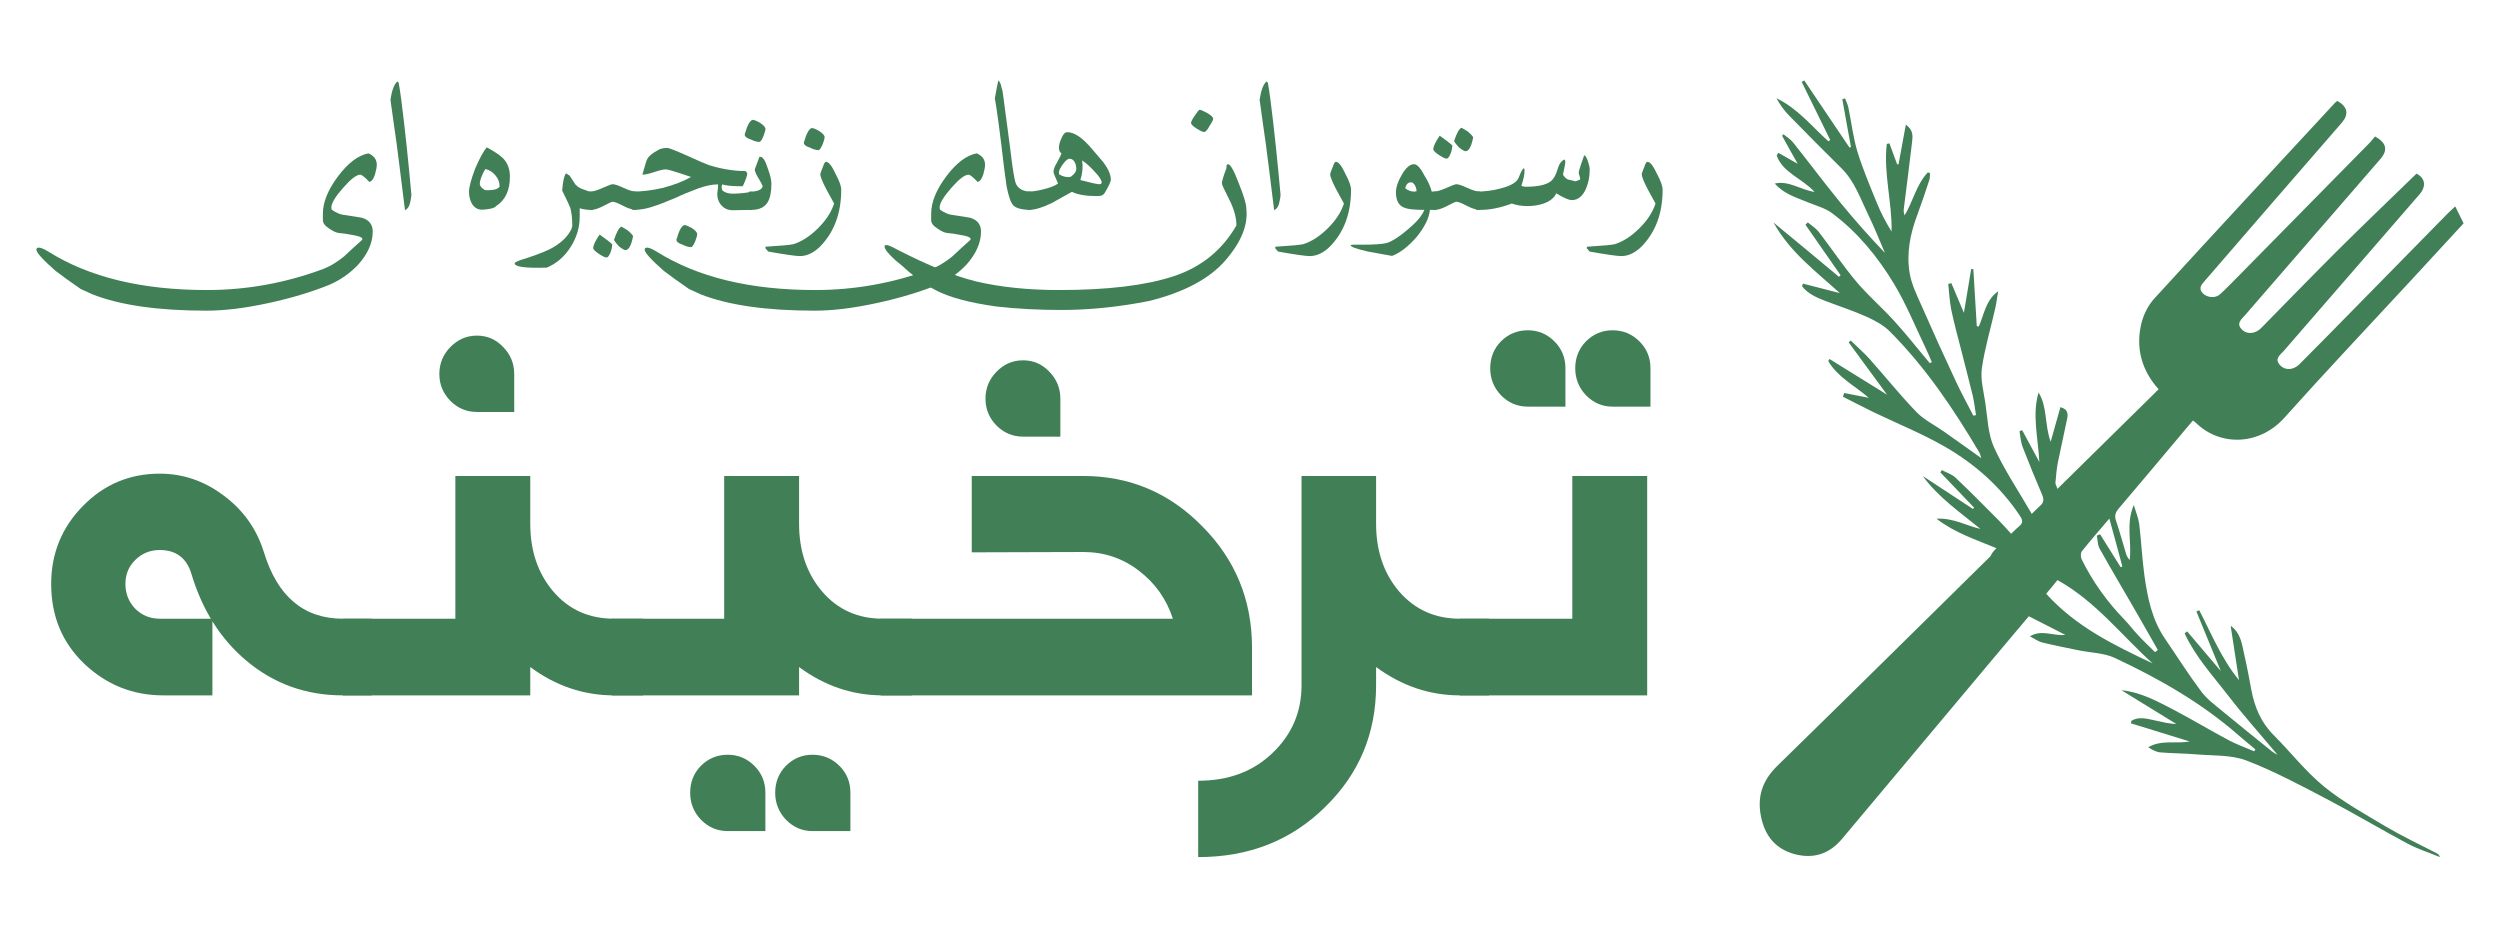 <svg width="160" height="60" viewBox="0 0 103 32" fill="none" xmlns="http://www.w3.org/2000/svg">
<path d="M1.5 6.973C1.5 6.917 1.532 6.889 1.596 6.889C1.679 6.889 1.811 6.944 1.992 7.053C3.669 8.109 5.847 8.637 8.524 8.637C10.164 8.637 11.761 8.348 13.318 7.769C13.591 7.665 13.874 7.495 14.166 7.26C14.408 7.032 14.654 6.807 14.904 6.584L14.932 6.54C14.932 6.465 14.781 6.406 14.479 6.362C14.313 6.326 14.137 6.301 13.952 6.286C13.836 6.267 13.705 6.205 13.56 6.101C13.398 6.002 13.313 5.893 13.303 5.774V5.49C13.303 5.023 13.509 4.513 13.92 3.961C14.331 3.408 14.75 3.09 15.178 3.005C15.408 3.104 15.524 3.261 15.524 3.474C15.524 3.568 15.499 3.703 15.449 3.877C15.387 4.064 15.31 4.165 15.217 4.182C15.027 3.984 14.902 3.884 14.843 3.884C14.688 3.884 14.451 4.067 14.13 4.433C13.812 4.796 13.653 5.062 13.653 5.229C13.653 5.284 13.661 5.32 13.678 5.334C13.851 5.453 14.011 5.522 14.159 5.541C14.639 5.612 14.892 5.651 14.918 5.661C15.21 5.751 15.356 5.94 15.356 6.228C15.356 6.688 15.157 7.142 14.757 7.591C14.406 7.961 13.997 8.243 13.531 8.437C12.8 8.73 11.974 8.976 11.055 9.175C10.097 9.383 9.249 9.487 8.51 9.487C6.519 9.487 4.952 9.263 3.809 8.815C3.55 8.696 3.389 8.623 3.325 8.593C2.892 8.296 2.548 8.047 2.291 7.849C1.764 7.388 1.5 7.096 1.5 6.973Z" fill="#417F56"/>
<path d="M16.087 0.796C16.146 0.403 16.241 0.153 16.372 0.044C16.393 0.068 16.411 0.085 16.425 0.094C16.487 0.431 16.561 0.976 16.646 1.73C16.732 2.481 16.803 3.156 16.86 3.757C16.919 4.358 16.949 4.675 16.949 4.709C16.949 4.779 16.931 4.891 16.896 5.043C16.863 5.194 16.792 5.295 16.686 5.349C16.609 4.733 16.533 4.122 16.457 3.514C16.384 2.906 16.303 2.307 16.215 1.719C16.13 1.128 16.087 0.82 16.087 0.796Z" fill="#417F56"/>
<path d="M19.323 4.597C19.323 4.398 19.407 4.078 19.576 3.637C19.761 3.206 19.92 2.913 20.053 2.758C20.369 2.927 20.595 3.079 20.73 3.212C20.916 3.406 21.008 3.657 21.008 3.964C21.008 4.531 20.818 4.936 20.438 5.178C20.41 5.226 20.324 5.264 20.182 5.291C20.041 5.315 19.932 5.327 19.854 5.327C19.685 5.327 19.55 5.247 19.447 5.087C19.364 4.939 19.323 4.776 19.323 4.597ZM19.768 4.262C19.768 4.318 19.8 4.376 19.864 4.437C19.931 4.495 19.983 4.524 20.021 4.524H20.132C20.364 4.524 20.515 4.474 20.584 4.375C20.584 4.196 20.524 4.038 20.403 3.902C20.281 3.764 20.145 3.681 19.993 3.652C19.843 3.916 19.768 4.119 19.768 4.262Z" fill="#417F56"/>
<path d="M21.204 7.536C21.204 7.488 21.378 7.414 21.725 7.314C22.245 7.14 22.603 6.993 22.797 6.875C23.161 6.657 23.409 6.406 23.542 6.123C23.566 6.052 23.578 6.012 23.578 6.003C23.578 5.695 23.551 5.444 23.496 5.251C23.467 5.168 23.356 4.931 23.161 4.538C23.192 4.146 23.245 3.91 23.321 3.83L23.467 3.921C23.605 4.139 23.684 4.26 23.703 4.284C23.791 4.383 23.912 4.456 24.066 4.502C24.256 4.58 24.379 4.606 24.433 4.582V5.334C24.248 5.344 24.065 5.322 23.884 5.269V5.61C23.884 6.061 23.757 6.482 23.503 6.875C23.251 7.267 22.926 7.547 22.527 7.714C21.645 7.741 21.204 7.681 21.204 7.536Z" fill="#417F56"/>
<path d="M24.291 4.582C24.412 4.587 24.589 4.537 24.822 4.433C25.055 4.329 25.194 4.277 25.239 4.277C25.327 4.277 25.479 4.328 25.695 4.429C25.911 4.531 26.084 4.582 26.215 4.582V5.334C26.066 5.334 25.885 5.278 25.674 5.167C25.462 5.056 25.317 5 25.239 5C25.203 5 25.081 5.056 24.872 5.167C24.663 5.278 24.49 5.334 24.355 5.334H24.291V4.582ZM25.296 6.573C25.407 6.241 25.509 6.058 25.602 6.025C25.685 6.068 25.776 6.123 25.873 6.188C25.975 6.273 26.045 6.349 26.083 6.417C26.01 6.8 25.905 6.991 25.77 6.991C25.72 6.991 25.63 6.939 25.499 6.835C25.397 6.726 25.329 6.639 25.296 6.573ZM24.44 6.907C24.44 6.794 24.528 6.608 24.704 6.352C24.973 6.54 25.145 6.674 25.221 6.751V6.777C25.221 6.864 25.197 6.97 25.15 7.096C25.095 7.23 25.041 7.296 24.989 7.296C24.93 7.296 24.823 7.245 24.669 7.144C24.516 7.042 24.44 6.963 24.44 6.907Z" fill="#417F56"/>
<path d="M26.055 4.582C26.44 4.582 26.852 4.532 27.291 4.433C27.767 4.309 28.16 4.158 28.471 3.979C27.863 3.77 27.518 3.666 27.438 3.666C27.335 3.666 27.176 3.703 26.96 3.775C26.746 3.848 26.581 3.884 26.465 3.884C26.581 3.468 26.65 3.251 26.671 3.234C26.733 3.115 26.889 2.989 27.138 2.856C27.224 2.808 27.343 2.783 27.495 2.783C27.559 2.783 27.821 2.885 28.282 3.089C28.793 3.321 29.099 3.454 29.202 3.488C29.732 3.653 30.235 3.735 30.713 3.735C30.758 3.774 30.783 3.806 30.788 3.83C30.788 3.919 30.726 4.096 30.602 4.36H30.481C30.158 4.36 29.914 4.335 29.75 4.284L29.729 4.389L29.75 4.517C29.848 4.616 29.992 4.666 30.182 4.666C30.467 4.666 30.734 4.638 30.984 4.582V5.334L30.203 5.349C30.013 5.354 29.856 5.291 29.733 5.16C29.611 5.029 29.551 4.867 29.551 4.673C29.551 4.641 29.556 4.595 29.565 4.535C29.577 4.472 29.583 4.423 29.583 4.389V4.284C29.357 4.284 29.093 4.336 28.792 4.44C28.378 4.595 28.055 4.73 27.822 4.844C27.366 5.033 27.092 5.139 26.999 5.163C26.688 5.277 26.401 5.334 26.137 5.334H26.055V4.582ZM27.869 6.562C27.976 6.18 28.087 5.979 28.204 5.959C28.277 5.969 28.375 6.009 28.496 6.079C28.648 6.178 28.724 6.263 28.724 6.333C28.724 6.387 28.699 6.48 28.649 6.613C28.602 6.734 28.551 6.819 28.496 6.868H28.46C28.368 6.868 28.256 6.835 28.125 6.769C27.954 6.716 27.869 6.647 27.869 6.562Z" fill="#417F56"/>
<path d="M30.681 2.227C30.788 1.845 30.899 1.644 31.016 1.624C31.089 1.634 31.187 1.674 31.308 1.744C31.46 1.843 31.536 1.928 31.536 1.998C31.536 2.052 31.511 2.145 31.461 2.278C31.414 2.399 31.363 2.484 31.308 2.533H31.272C31.18 2.533 31.068 2.5 30.937 2.435C30.766 2.381 30.681 2.312 30.681 2.227ZM30.862 4.582C31.193 4.587 31.379 4.515 31.422 4.368C31.408 4.307 31.349 4.193 31.247 4.026C31.159 3.886 31.108 3.768 31.094 3.674C31.149 3.516 31.214 3.341 31.29 3.147H31.322C31.429 3.147 31.531 3.303 31.629 3.615C31.731 3.889 31.782 4.105 31.782 4.262C31.782 4.604 31.728 4.859 31.622 5.029C31.493 5.232 31.273 5.334 30.962 5.334H30.862V4.582Z" fill="#417F56"/>
<path d="M31.536 6.853C32.187 6.812 32.571 6.777 32.687 6.748C33.032 6.639 33.368 6.422 33.696 6.097C34.026 5.773 34.249 5.431 34.366 5.073C34.254 4.874 34.147 4.679 34.045 4.488C33.879 4.168 33.795 3.958 33.795 3.859L33.82 3.779C33.83 3.76 33.861 3.68 33.913 3.539C33.953 3.416 33.993 3.354 34.031 3.354C34.142 3.354 34.274 3.52 34.426 3.852C34.581 4.14 34.658 4.357 34.658 4.502C34.658 5.469 34.37 6.247 33.795 6.838C33.525 7.105 33.245 7.238 32.958 7.238C32.787 7.238 32.353 7.176 31.657 7.053C31.638 7.038 31.598 6.993 31.536 6.918V6.853ZM33.118 2.565C33.225 2.183 33.337 1.982 33.453 1.962C33.527 1.972 33.624 2.012 33.745 2.082C33.898 2.181 33.974 2.266 33.974 2.336C33.974 2.39 33.949 2.483 33.899 2.616C33.851 2.737 33.8 2.822 33.745 2.871H33.71C33.617 2.871 33.506 2.838 33.375 2.772C33.204 2.719 33.118 2.65 33.118 2.565Z" fill="#417F56"/>
<path d="M26.561 6.973C26.561 6.917 26.593 6.889 26.657 6.889C26.74 6.889 26.872 6.944 27.053 7.053C28.73 8.109 30.907 8.637 33.585 8.637C35.224 8.637 36.822 8.348 38.379 7.769C38.652 7.665 38.934 7.495 39.227 7.26C39.469 7.032 39.715 6.807 39.964 6.584L39.993 6.54C39.993 6.465 39.842 6.406 39.54 6.362C39.374 6.326 39.198 6.301 39.013 6.286C38.897 6.267 38.766 6.205 38.621 6.101C38.459 6.002 38.374 5.893 38.364 5.774V5.49C38.364 5.023 38.57 4.513 38.981 3.961C39.392 3.408 39.811 3.09 40.239 3.005C40.469 3.104 40.584 3.261 40.584 3.474C40.584 3.568 40.56 3.703 40.51 3.877C40.448 4.064 40.371 4.165 40.278 4.182C40.088 3.984 39.963 3.884 39.904 3.884C39.749 3.884 39.512 4.067 39.191 4.433C38.873 4.796 38.714 5.062 38.714 5.229C38.714 5.284 38.722 5.32 38.739 5.334C38.912 5.453 39.072 5.522 39.22 5.541C39.7 5.612 39.953 5.651 39.979 5.661C40.271 5.751 40.417 5.94 40.417 6.228C40.417 6.688 40.217 7.142 39.818 7.591C39.467 7.961 39.058 8.243 38.592 8.437C37.861 8.73 37.035 8.976 36.115 9.175C35.158 9.383 34.31 9.487 33.571 9.487C31.58 9.487 30.013 9.263 28.87 8.815C28.611 8.696 28.45 8.623 28.386 8.593C27.953 8.296 27.609 8.047 27.352 7.849C26.825 7.388 26.561 7.096 26.561 6.973Z" fill="#417F56"/>
<path d="M40.987 0.741C41.056 0.346 41.105 0.099 41.133 0C41.197 0.058 41.242 0.162 41.265 0.312C41.296 0.38 41.319 0.489 41.333 0.64C41.575 2.449 41.699 3.394 41.704 3.474C41.773 3.946 41.826 4.214 41.864 4.277C41.971 4.48 42.175 4.582 42.477 4.582V5.334C42.049 5.334 41.789 5.249 41.696 5.08C41.623 4.976 41.548 4.738 41.472 4.368C41.45 4.203 41.416 3.947 41.369 3.601C41.197 2.133 41.07 1.18 40.987 0.741Z" fill="#417F56"/>
<path d="M42.338 4.582C42.53 4.582 42.747 4.55 42.986 4.488C43.274 4.417 43.476 4.337 43.592 4.248C43.467 3.969 43.404 3.813 43.404 3.779C43.404 3.67 43.452 3.538 43.55 3.383C43.652 3.201 43.712 3.075 43.731 3.005C43.663 2.961 43.628 2.884 43.628 2.772C43.628 2.659 43.663 2.53 43.731 2.387C43.798 2.218 43.877 2.133 43.97 2.133C44.262 2.133 44.601 2.362 44.986 2.82C45.292 3.176 45.453 3.364 45.467 3.383C45.666 3.657 45.766 3.89 45.766 4.084C45.766 4.174 45.676 4.368 45.495 4.666C45.443 4.733 45.348 4.767 45.21 4.767C44.745 4.767 44.395 4.708 44.163 4.589C43.885 4.744 43.609 4.898 43.336 5.051C42.946 5.24 42.635 5.334 42.402 5.334H42.338V4.582ZM44.512 4.106C44.944 4.22 45.204 4.277 45.292 4.277C45.356 4.277 45.389 4.253 45.389 4.204C45.389 4.105 45.278 3.941 45.057 3.714C44.898 3.539 44.74 3.4 44.583 3.296C44.623 3.562 44.6 3.832 44.512 4.106ZM43.628 3.793C43.628 3.849 43.638 3.879 43.657 3.884C43.804 3.967 43.952 3.998 44.102 3.979C44.264 3.87 44.344 3.756 44.344 3.637C44.344 3.538 44.319 3.443 44.27 3.354C44.217 3.269 44.15 3.227 44.066 3.227C43.993 3.227 43.901 3.302 43.792 3.452C43.683 3.6 43.628 3.714 43.628 3.793Z" fill="#417F56"/>
<path d="M36.443 6.838C36.443 6.802 36.471 6.784 36.525 6.784C36.594 6.784 36.743 6.847 36.971 6.973C38.23 7.622 39.31 8.058 40.21 8.281C41.213 8.518 42.357 8.637 43.642 8.637C45.617 8.637 47.178 8.451 48.325 8.078C49.475 7.707 50.347 7.006 50.941 5.974C50.941 5.651 50.841 5.294 50.642 4.902C50.442 4.509 50.342 4.291 50.342 4.248C50.342 4.153 50.405 3.942 50.531 3.615C50.522 3.506 50.543 3.452 50.595 3.452C50.693 3.452 50.841 3.717 51.041 4.248C51.245 4.754 51.347 5.094 51.347 5.269C51.43 5.942 51.145 6.656 50.492 7.409C49.841 8.165 48.798 8.723 47.363 9.084C46.108 9.334 44.894 9.458 43.721 9.458C42.787 9.458 41.902 9.411 41.066 9.317C39.942 9.162 39.1 8.935 38.539 8.637C38.209 8.47 37.844 8.219 37.445 7.885C37.264 7.718 37.079 7.559 36.889 7.409C36.592 7.138 36.443 6.947 36.443 6.838ZM49.07 1.751C49.07 1.703 49.122 1.601 49.227 1.446C49.331 1.289 49.398 1.21 49.426 1.21C49.467 1.21 49.567 1.252 49.726 1.337C49.897 1.436 49.982 1.518 49.982 1.581C49.982 1.627 49.934 1.724 49.836 1.871C49.748 2.041 49.672 2.126 49.608 2.126C49.551 2.126 49.447 2.077 49.294 1.98C49.145 1.883 49.07 1.807 49.07 1.751Z" fill="#417F56"/>
<path d="M51.896 0.796C51.956 0.403 52.05 0.153 52.181 0.044C52.203 0.068 52.22 0.085 52.235 0.094C52.297 0.431 52.37 0.976 52.456 1.73C52.541 2.481 52.612 3.156 52.669 3.757C52.729 4.358 52.759 4.675 52.759 4.709C52.759 4.779 52.741 4.891 52.705 5.043C52.672 5.194 52.602 5.295 52.495 5.349C52.419 4.733 52.343 4.122 52.267 3.514C52.193 2.906 52.112 2.307 52.024 1.719C51.939 1.128 51.896 0.82 51.896 0.796Z" fill="#417F56"/>
<path d="M52.541 6.853C53.192 6.812 53.576 6.777 53.692 6.748C54.037 6.639 54.373 6.422 54.701 6.097C55.031 5.773 55.254 5.431 55.371 5.073C55.259 4.874 55.152 4.679 55.05 4.488C54.884 4.168 54.801 3.958 54.801 3.859L54.826 3.779C54.835 3.76 54.866 3.68 54.918 3.539C54.959 3.416 54.998 3.354 55.036 3.354C55.148 3.354 55.279 3.52 55.431 3.852C55.586 4.14 55.663 4.357 55.663 4.502C55.663 5.469 55.376 6.247 54.801 6.838C54.53 7.105 54.251 7.238 53.963 7.238C53.792 7.238 53.358 7.176 52.662 7.053C52.643 7.038 52.603 6.993 52.541 6.918V6.853Z" fill="#417F56"/>
<path d="M55.645 6.791C55.664 6.777 55.7 6.769 55.752 6.769H56.112C56.618 6.769 56.962 6.745 57.142 6.697C57.38 6.617 57.671 6.428 58.015 6.13C58.376 5.827 58.599 5.562 58.682 5.334C58.278 5.334 58.009 5.306 57.876 5.251C57.634 5.168 57.513 4.957 57.513 4.618C57.513 4.405 57.591 4.165 57.748 3.899C57.917 3.601 58.087 3.452 58.258 3.452C58.383 3.452 58.527 3.608 58.689 3.921C58.839 4.163 58.938 4.383 58.988 4.582H59.177V5.334H58.913C58.88 5.671 58.694 6.048 58.354 6.464C58.007 6.857 57.673 7.112 57.352 7.231C57.065 7.182 56.736 7.123 56.365 7.053C55.885 6.944 55.645 6.857 55.645 6.791ZM57.894 4.44C58.006 4.535 58.132 4.582 58.272 4.582C58.296 4.582 58.325 4.577 58.361 4.567C58.361 4.492 58.343 4.418 58.307 4.346C58.255 4.246 58.197 4.197 58.133 4.197C58.016 4.197 57.937 4.278 57.894 4.44Z" fill="#417F56"/>
<path d="M59.052 4.582C59.173 4.587 59.35 4.537 59.583 4.433C59.816 4.329 59.955 4.277 60 4.277C60.088 4.277 60.24 4.328 60.456 4.429C60.673 4.531 60.846 4.582 60.977 4.582V5.334C60.827 5.334 60.647 5.278 60.435 5.167C60.224 5.056 60.079 5 60 5C59.965 5 59.842 5.056 59.633 5.167C59.424 5.278 59.252 5.334 59.116 5.334H59.052V4.582ZM59.908 2.5C60.019 2.168 60.121 1.985 60.214 1.951C60.297 1.995 60.388 2.049 60.485 2.115C60.587 2.2 60.657 2.276 60.695 2.344C60.622 2.726 60.517 2.918 60.382 2.918C60.332 2.918 60.241 2.866 60.111 2.762C60.009 2.653 59.941 2.565 59.908 2.5ZM59.052 2.834C59.052 2.72 59.14 2.535 59.316 2.278C59.584 2.467 59.757 2.6 59.833 2.678V2.703C59.833 2.791 59.809 2.897 59.761 3.023C59.707 3.156 59.653 3.223 59.601 3.223C59.542 3.223 59.435 3.172 59.28 3.07C59.128 2.969 59.052 2.89 59.052 2.834Z" fill="#417F56"/>
<path d="M60.816 4.582C61.154 4.582 61.476 4.542 61.782 4.462C62.238 4.353 62.503 4.197 62.577 3.993C62.651 3.79 62.718 3.664 62.78 3.615C62.801 3.63 62.812 3.663 62.812 3.714C62.812 3.871 62.768 4.082 62.68 4.346C62.747 4.37 62.805 4.382 62.855 4.382C63.351 4.382 63.697 4.307 63.892 4.157C64.013 4.058 64.106 3.894 64.17 3.666C64.232 3.448 64.328 3.313 64.459 3.259L64.476 3.288C64.486 3.303 64.491 3.32 64.491 3.339C64.491 3.414 64.459 3.596 64.394 3.884C64.463 3.993 64.534 4.06 64.605 4.084C64.626 4.089 64.731 4.113 64.918 4.157L65.104 4.084C65.104 4.033 65.093 3.979 65.072 3.921C65.053 3.86 65.043 3.818 65.043 3.793C65.043 3.764 65.075 3.651 65.139 3.452C65.222 3.224 65.264 3.103 65.264 3.089C65.316 3.089 65.37 3.172 65.424 3.339C65.472 3.473 65.496 3.582 65.496 3.666C65.496 3.959 65.445 4.225 65.342 4.462C65.207 4.775 65.012 4.931 64.758 4.931C64.632 4.931 64.418 4.838 64.117 4.651C64.043 4.833 63.871 4.973 63.6 5.073C63.391 5.143 63.169 5.178 62.933 5.178C62.7 5.178 62.484 5.143 62.285 5.073C61.824 5.247 61.394 5.334 60.995 5.334H60.816V4.582Z" fill="#417F56"/>
<path d="M65.378 6.853C66.029 6.812 66.413 6.777 66.529 6.748C66.874 6.639 67.21 6.422 67.538 6.097C67.868 5.773 68.091 5.431 68.208 5.073C68.096 4.874 67.989 4.679 67.887 4.488C67.721 4.168 67.638 3.958 67.638 3.859L67.662 3.779C67.672 3.76 67.703 3.68 67.755 3.539C67.796 3.416 67.835 3.354 67.873 3.354C67.984 3.354 68.116 3.52 68.268 3.852C68.423 4.14 68.5 4.357 68.5 4.502C68.5 5.469 68.213 6.247 67.638 6.838C67.367 7.105 67.088 7.238 66.8 7.238C66.629 7.238 66.195 7.176 65.499 7.053C65.48 7.038 65.44 6.993 65.378 6.918V6.853Z" fill="#417F56"/>
<path d="M15.312 25.337H14.127C12.608 25.337 11.284 24.861 10.152 23.909C9.092 23.02 8.337 21.83 7.888 20.337C7.691 19.678 7.255 19.348 6.581 19.348C6.186 19.348 5.849 19.485 5.571 19.76C5.301 20.026 5.167 20.355 5.167 20.749C5.167 21.143 5.301 21.482 5.571 21.766C5.849 22.041 6.186 22.178 6.581 22.178H8.751V25.337H6.73C5.472 25.337 4.385 24.902 3.469 24.032C2.562 23.162 2.108 22.068 2.108 20.749C2.108 19.495 2.544 18.423 3.415 17.535C4.286 16.646 5.342 16.202 6.581 16.202C7.542 16.202 8.423 16.504 9.222 17.109C10.022 17.704 10.569 18.473 10.866 19.417C11.423 21.258 12.51 22.178 14.127 22.178H15.312V25.337Z" fill="#417F56"/>
<path d="M21.186 13.661H19.651C19.228 13.661 18.865 13.51 18.559 13.207C18.254 12.896 18.101 12.525 18.101 12.095C18.101 11.664 18.254 11.293 18.559 10.982C18.865 10.671 19.228 10.515 19.651 10.515C20.073 10.515 20.432 10.671 20.728 10.982C21.034 11.293 21.186 11.664 21.186 12.095V13.661ZM26.495 25.337H25.296C24.047 25.337 22.898 24.948 21.847 24.17V25.337H14.127V22.178H18.761V16.298H21.847V18.263C21.847 19.389 22.166 20.323 22.803 21.065C23.441 21.807 24.272 22.178 25.296 22.178H26.495V25.337Z" fill="#417F56"/>
<path d="M37.57 25.337H36.371C35.123 25.337 33.973 24.948 32.922 24.17V25.337H25.202V22.178H29.836V16.298H32.922V18.263C32.922 19.389 33.241 20.323 33.879 21.065C34.516 21.807 35.347 22.178 36.371 22.178H37.57V25.337ZM35.037 30.928H33.474C33.052 30.928 32.688 30.773 32.383 30.461C32.087 30.15 31.938 29.779 31.938 29.349C31.938 28.909 32.087 28.538 32.383 28.236C32.688 27.934 33.052 27.783 33.474 27.783C33.905 27.783 34.274 27.934 34.579 28.236C34.885 28.538 35.037 28.909 35.037 29.349V30.928ZM31.534 30.928H29.985C29.553 30.928 29.185 30.773 28.88 30.461C28.583 30.15 28.435 29.779 28.435 29.349C28.435 28.909 28.583 28.538 28.88 28.236C29.185 27.934 29.553 27.783 29.985 27.783C30.407 27.783 30.771 27.934 31.076 28.236C31.381 28.538 31.534 28.909 31.534 29.349V30.928Z" fill="#417F56"/>
<path d="M51.583 25.337H36.277V22.178H48.322C48.061 21.372 47.594 20.713 46.921 20.2C46.256 19.687 45.492 19.43 44.63 19.43L40.036 19.444V16.298H44.63C46.543 16.298 48.178 16.99 49.535 18.373C50.9 19.746 51.583 21.413 51.583 23.373V25.337ZM43.687 14.677H42.151C41.729 14.677 41.365 14.526 41.06 14.224C40.754 13.913 40.602 13.542 40.602 13.111C40.602 12.681 40.754 12.31 41.06 11.999C41.365 11.687 41.729 11.532 42.151 11.532C42.573 11.532 42.933 11.687 43.229 11.999C43.534 12.31 43.687 12.681 43.687 13.111V14.677Z" fill="#417F56"/>
<path d="M61.343 25.337H60.144C58.905 25.337 57.755 24.948 56.695 24.17V24.925C56.695 26.904 55.994 28.575 54.593 29.939C53.201 31.313 51.458 32 49.365 32V28.854C50.614 28.854 51.633 28.474 52.424 27.714C53.223 26.954 53.623 26.024 53.623 24.925V16.298H56.695V18.263C56.695 19.389 57.014 20.323 57.652 21.065C58.298 21.807 59.129 22.178 60.144 22.178H61.343V25.337Z" fill="#417F56"/>
<path d="M67.864 25.337H60.144V22.178H64.779V16.298H67.864V25.337ZM67.999 13.441H66.436C66.014 13.441 65.65 13.285 65.345 12.974C65.049 12.663 64.9 12.292 64.9 11.861C64.9 11.422 65.049 11.051 65.345 10.749C65.65 10.446 66.014 10.295 66.436 10.295C66.867 10.295 67.236 10.446 67.541 10.749C67.847 11.051 67.999 11.422 67.999 11.861V13.441ZM64.496 13.441H62.947C62.516 13.441 62.147 13.285 61.842 12.974C61.545 12.663 61.397 12.292 61.397 11.861C61.397 11.422 61.545 11.051 61.842 10.749C62.147 10.446 62.516 10.295 62.947 10.295C63.369 10.295 63.733 10.446 64.038 10.749C64.343 11.051 64.496 11.422 64.496 11.861V13.441Z" fill="#417F56"/>
<path d="M82.253 19.274C81.404 18.916 80.556 18.653 79.783 18.058C80.479 18.02 81.009 18.346 81.596 18.48C80.76 17.796 79.866 17.187 79.216 16.298C79.905 16.752 80.594 17.2 81.283 17.655C81.302 17.636 81.321 17.623 81.334 17.604C80.868 17.117 80.409 16.637 79.943 16.15C79.962 16.118 79.981 16.086 80 16.054C80.192 16.157 80.415 16.221 80.568 16.368C81.187 16.951 81.781 17.559 82.381 18.16C82.54 18.32 82.681 18.487 82.859 18.679C82.987 18.557 83.083 18.455 83.185 18.372C83.364 18.237 83.332 18.109 83.223 17.943C82.425 16.739 81.366 15.805 80.134 15.094C79.19 14.55 78.169 14.14 77.186 13.667C76.765 13.462 76.35 13.244 75.929 13.033C75.948 12.982 75.961 12.931 75.98 12.879C76.293 12.943 76.612 13.001 76.995 13.078C76.388 12.559 75.706 12.22 75.323 11.561C75.342 11.535 75.355 11.503 75.374 11.477C76.14 11.951 76.899 12.425 77.748 12.95C77.18 12.175 76.669 11.484 76.165 10.793C76.191 10.767 76.216 10.741 76.248 10.716C76.51 10.972 76.784 11.209 77.027 11.477C77.677 12.207 78.29 12.975 78.967 13.673C79.279 13.993 79.707 14.198 80.077 14.46C80.581 14.813 81.079 15.171 81.628 15.562C81.589 15.446 81.577 15.37 81.538 15.312C80.485 13.532 79.33 11.817 77.863 10.345C77.607 10.088 77.263 9.903 76.931 9.749C76.363 9.493 75.763 9.301 75.182 9.077C74.831 8.943 74.487 8.789 74.244 8.482C74.257 8.443 74.27 8.411 74.282 8.373C74.787 8.501 75.297 8.635 75.801 8.763C74.812 7.867 73.734 7.061 73.07 5.857C73.97 6.6 74.87 7.342 75.763 8.091C75.789 8.072 75.814 8.046 75.833 8.027C75.348 7.336 74.863 6.638 74.385 5.947C74.416 5.915 74.448 5.883 74.48 5.851C74.633 5.979 74.812 6.088 74.933 6.241C75.457 6.92 75.935 7.643 76.49 8.302C76.963 8.859 77.524 9.346 78.016 9.884C78.469 10.377 78.884 10.901 79.311 11.414C79.375 11.49 79.445 11.573 79.509 11.65C79.535 11.637 79.56 11.625 79.592 11.605C79.509 11.414 79.426 11.215 79.337 11.029C78.915 10.152 78.545 9.237 78.048 8.405C77.371 7.278 76.542 6.26 75.476 5.467C75.201 5.262 74.85 5.172 74.525 5.038C74.04 4.833 73.517 4.699 73.121 4.25C73.695 4.116 74.155 4.5 74.761 4.596C74.231 4.02 73.453 3.809 73.198 3.092C73.223 3.053 73.242 3.021 73.268 2.983C73.517 3.124 73.772 3.271 74.066 3.437C73.836 3.028 73.625 2.657 73.421 2.279C73.44 2.26 73.459 2.24 73.478 2.221C73.612 2.33 73.766 2.42 73.868 2.548C74.525 3.373 75.157 4.218 75.82 5.031C76.401 5.742 77.014 6.433 77.658 7.105C77.429 6.574 77.218 6.036 76.963 5.518C76.644 4.859 76.408 4.154 75.871 3.623C75.144 2.906 74.429 2.183 73.715 1.453C73.51 1.242 73.338 1.005 73.191 0.736C74.053 1.146 74.64 1.888 75.329 2.509C75.355 2.49 75.38 2.477 75.406 2.458C75.016 1.658 74.627 0.864 74.231 0.064C74.263 0.045 74.302 0.019 74.334 0C74.953 0.922 75.578 1.844 76.197 2.765C76.216 2.759 76.242 2.753 76.261 2.746C76.14 2.087 76.018 1.434 75.903 0.775C75.942 0.762 75.98 0.749 76.018 0.743C76.069 0.877 76.133 1.005 76.159 1.146C76.28 1.741 76.35 2.349 76.522 2.925C76.746 3.655 77.046 4.359 77.333 5.063C77.493 5.46 77.697 5.844 77.933 6.228C77.958 5.019 77.595 3.828 77.735 2.618C77.773 2.612 77.805 2.605 77.843 2.593C77.952 2.881 78.054 3.169 78.162 3.457C78.182 3.457 78.201 3.457 78.22 3.457C78.316 2.932 78.411 2.4 78.52 1.824C78.826 2.042 78.807 2.285 78.781 2.509C78.673 3.437 78.552 4.366 78.437 5.287C78.424 5.377 78.437 5.467 78.469 5.563C78.82 4.98 78.954 4.289 79.426 3.79C79.458 3.796 79.49 3.809 79.515 3.815C79.509 3.911 79.522 4.014 79.49 4.097C79.33 4.583 79.171 5.063 78.992 5.544C78.699 6.324 78.539 7.125 78.679 7.95C78.756 8.392 78.96 8.815 79.145 9.231C79.611 10.293 80.09 11.35 80.581 12.399C80.805 12.879 81.06 13.34 81.302 13.814C81.341 13.808 81.373 13.795 81.411 13.788C81.366 13.532 81.341 13.27 81.283 13.014C81.136 12.399 80.97 11.785 80.817 11.17C80.671 10.594 80.511 10.024 80.39 9.442C80.32 9.096 80.307 8.738 80.268 8.386C80.313 8.373 80.351 8.366 80.396 8.354C80.556 8.731 80.722 9.115 80.913 9.576C81.022 8.923 81.117 8.347 81.213 7.771C81.245 7.771 81.277 7.778 81.302 7.778C81.347 8.559 81.392 9.346 81.443 10.127C81.468 10.133 81.494 10.133 81.526 10.14C81.749 9.64 81.806 9.058 82.323 8.687C82.285 8.917 82.26 9.141 82.208 9.371C82.023 10.197 81.775 11.017 81.653 11.855C81.589 12.316 81.723 12.803 81.794 13.276C81.889 13.897 81.902 14.563 82.151 15.113C82.579 16.054 83.166 16.919 83.708 17.86C83.868 17.706 83.957 17.61 84.059 17.52C84.212 17.386 84.212 17.258 84.136 17.072C83.855 16.419 83.587 15.76 83.332 15.101C83.255 14.896 83.242 14.672 83.204 14.454C83.242 14.441 83.274 14.422 83.312 14.409C83.529 14.819 83.753 15.222 84.021 15.722C83.97 14.71 83.715 13.788 83.989 12.86C84.359 13.456 84.231 14.179 84.487 14.889C84.633 14.371 84.761 13.923 84.889 13.462C85.208 13.552 85.208 13.75 85.163 13.955C85.042 14.556 84.901 15.158 84.78 15.76C84.729 16.029 84.71 16.304 84.684 16.579C84.678 16.643 84.729 16.707 84.767 16.829C86.178 15.44 87.556 14.083 88.935 12.726C88.226 11.932 87.99 11.023 88.22 10.031C88.309 9.653 88.507 9.256 88.769 8.975C91.232 6.28 93.721 3.604 96.203 0.922C96.229 0.89 96.267 0.871 96.299 0.845C96.727 1.088 96.784 1.395 96.478 1.748C94.602 3.911 92.719 6.075 90.849 8.245C90.722 8.392 90.549 8.552 90.753 8.77C90.926 8.949 91.264 8.987 91.455 8.821C91.723 8.578 91.972 8.315 92.228 8.059C94.034 6.222 95.846 4.385 97.652 2.548C97.728 2.471 97.786 2.381 97.85 2.311C98.328 2.567 98.392 2.874 98.067 3.245C96.21 5.383 94.353 7.528 92.502 9.666C92.349 9.839 92.106 10.018 92.381 10.28C92.579 10.473 92.923 10.441 93.153 10.21C94.212 9.135 95.265 8.046 96.337 6.977C97.397 5.928 98.469 4.897 99.56 3.841C99.911 4.02 99.981 4.353 99.681 4.699C97.818 6.843 95.954 8.994 94.091 11.145C93.951 11.305 93.689 11.465 93.938 11.733C94.142 11.958 94.48 11.945 94.736 11.695C95.533 10.895 96.325 10.088 97.116 9.282C98.36 8.014 99.605 6.741 100.855 5.473C100.932 5.396 101.009 5.332 101.155 5.191C101.283 5.447 101.392 5.665 101.5 5.889C100.753 6.696 100.026 7.489 99.298 8.277C97.569 10.146 95.82 11.996 94.123 13.891C93.083 15.056 91.462 15.081 90.473 14.108C90.441 14.076 90.409 14.057 90.351 14.012C90.249 14.134 90.141 14.249 90.045 14.371C89.126 15.466 88.207 16.56 87.288 17.642C87.148 17.808 87.109 17.949 87.186 18.16C87.339 18.602 87.454 19.057 87.594 19.505C87.62 19.594 87.671 19.677 87.741 19.761C87.843 19.031 87.569 18.282 87.914 17.495C88.003 17.802 88.105 18.039 88.137 18.282C88.22 18.98 88.252 19.677 88.347 20.375C88.475 21.303 88.66 22.225 89.209 23.019C89.7 23.736 90.166 24.479 90.69 25.176C90.913 25.477 91.232 25.714 91.526 25.957C92.215 26.527 92.91 27.084 93.606 27.647C93.67 27.698 93.74 27.73 93.836 27.788C93.14 26.956 92.438 26.175 91.8 25.343C91.162 24.517 90.447 23.742 90.007 22.782C90.039 22.757 90.077 22.725 90.109 22.699C90.556 23.23 91.002 23.755 91.5 24.338C91.143 23.474 90.817 22.68 90.492 21.88C90.53 21.86 90.568 21.848 90.607 21.828C91.117 22.808 91.532 23.845 92.247 24.709C92.132 23.96 92.017 23.217 91.902 22.468C92.342 22.789 92.368 23.256 92.47 23.685C92.579 24.158 92.668 24.639 92.757 25.119C92.891 25.823 93.153 26.456 93.676 26.975C94.372 27.673 94.991 28.473 95.75 29.094C96.529 29.727 97.422 30.22 98.29 30.739C98.966 31.136 99.681 31.475 100.377 31.834C100.441 31.866 100.498 31.91 100.524 32C100.09 31.821 99.63 31.674 99.215 31.456C98.086 30.854 96.982 30.195 95.846 29.599C94.767 29.036 93.683 28.454 92.547 28.018C91.921 27.782 91.187 27.826 90.504 27.769C90.007 27.724 89.509 27.73 89.011 27.686C88.839 27.673 88.673 27.583 88.507 27.474C89.056 27.154 89.643 27.34 90.217 27.237C89.407 26.988 88.603 26.738 87.792 26.488C87.799 26.45 87.805 26.418 87.818 26.38C88.118 26.207 88.43 26.29 88.743 26.36C89.043 26.424 89.343 26.508 89.662 26.514C88.909 26.053 88.156 25.586 87.403 25.125C88.188 25.202 88.852 25.567 89.522 25.912C90.3 26.322 91.06 26.777 91.838 27.193C92.17 27.366 92.528 27.494 92.872 27.641C92.891 27.615 92.904 27.59 92.923 27.564C92.687 27.366 92.451 27.173 92.215 26.969C90.69 25.637 88.947 24.645 87.129 23.794C86.676 23.582 86.12 23.582 85.61 23.474C85.112 23.371 84.614 23.275 84.123 23.153C83.97 23.115 83.829 23.006 83.632 22.904C84.123 22.609 84.57 22.897 85.093 22.846C84.55 22.564 84.078 22.328 83.587 22.078C83.096 22.66 82.611 23.237 82.126 23.813C80.045 26.297 77.965 28.774 75.884 31.258C75.367 31.872 74.71 32.083 73.938 31.878C73.153 31.667 72.713 31.123 72.553 30.329C72.387 29.51 72.611 28.844 73.217 28.249C76.159 25.375 79.082 22.488 82.011 19.601C82.055 19.485 82.138 19.39 82.253 19.274ZM86.905 18.052C86.497 18.532 86.127 18.954 85.776 19.396C85.718 19.466 85.718 19.639 85.763 19.729C86.216 20.651 86.81 21.476 87.524 22.212C87.716 22.411 87.882 22.635 88.067 22.833C88.296 23.083 88.545 23.314 88.788 23.557C88.826 23.525 88.865 23.499 88.903 23.467C88.571 22.885 88.239 22.296 87.901 21.713C87.435 20.907 86.956 20.1 86.503 19.287C86.42 19.14 86.427 18.935 86.388 18.756C86.433 18.736 86.478 18.717 86.522 18.698C86.803 19.153 87.09 19.607 87.371 20.055C87.397 20.042 87.416 20.036 87.441 20.023C87.275 19.396 87.097 18.756 86.905 18.052ZM84.302 21.15C85.533 22.513 87.103 23.269 88.686 24.018C87.403 22.859 86.337 21.457 84.767 20.587C84.614 20.779 84.461 20.964 84.302 21.15Z" fill="#417F56"/>
</svg>
